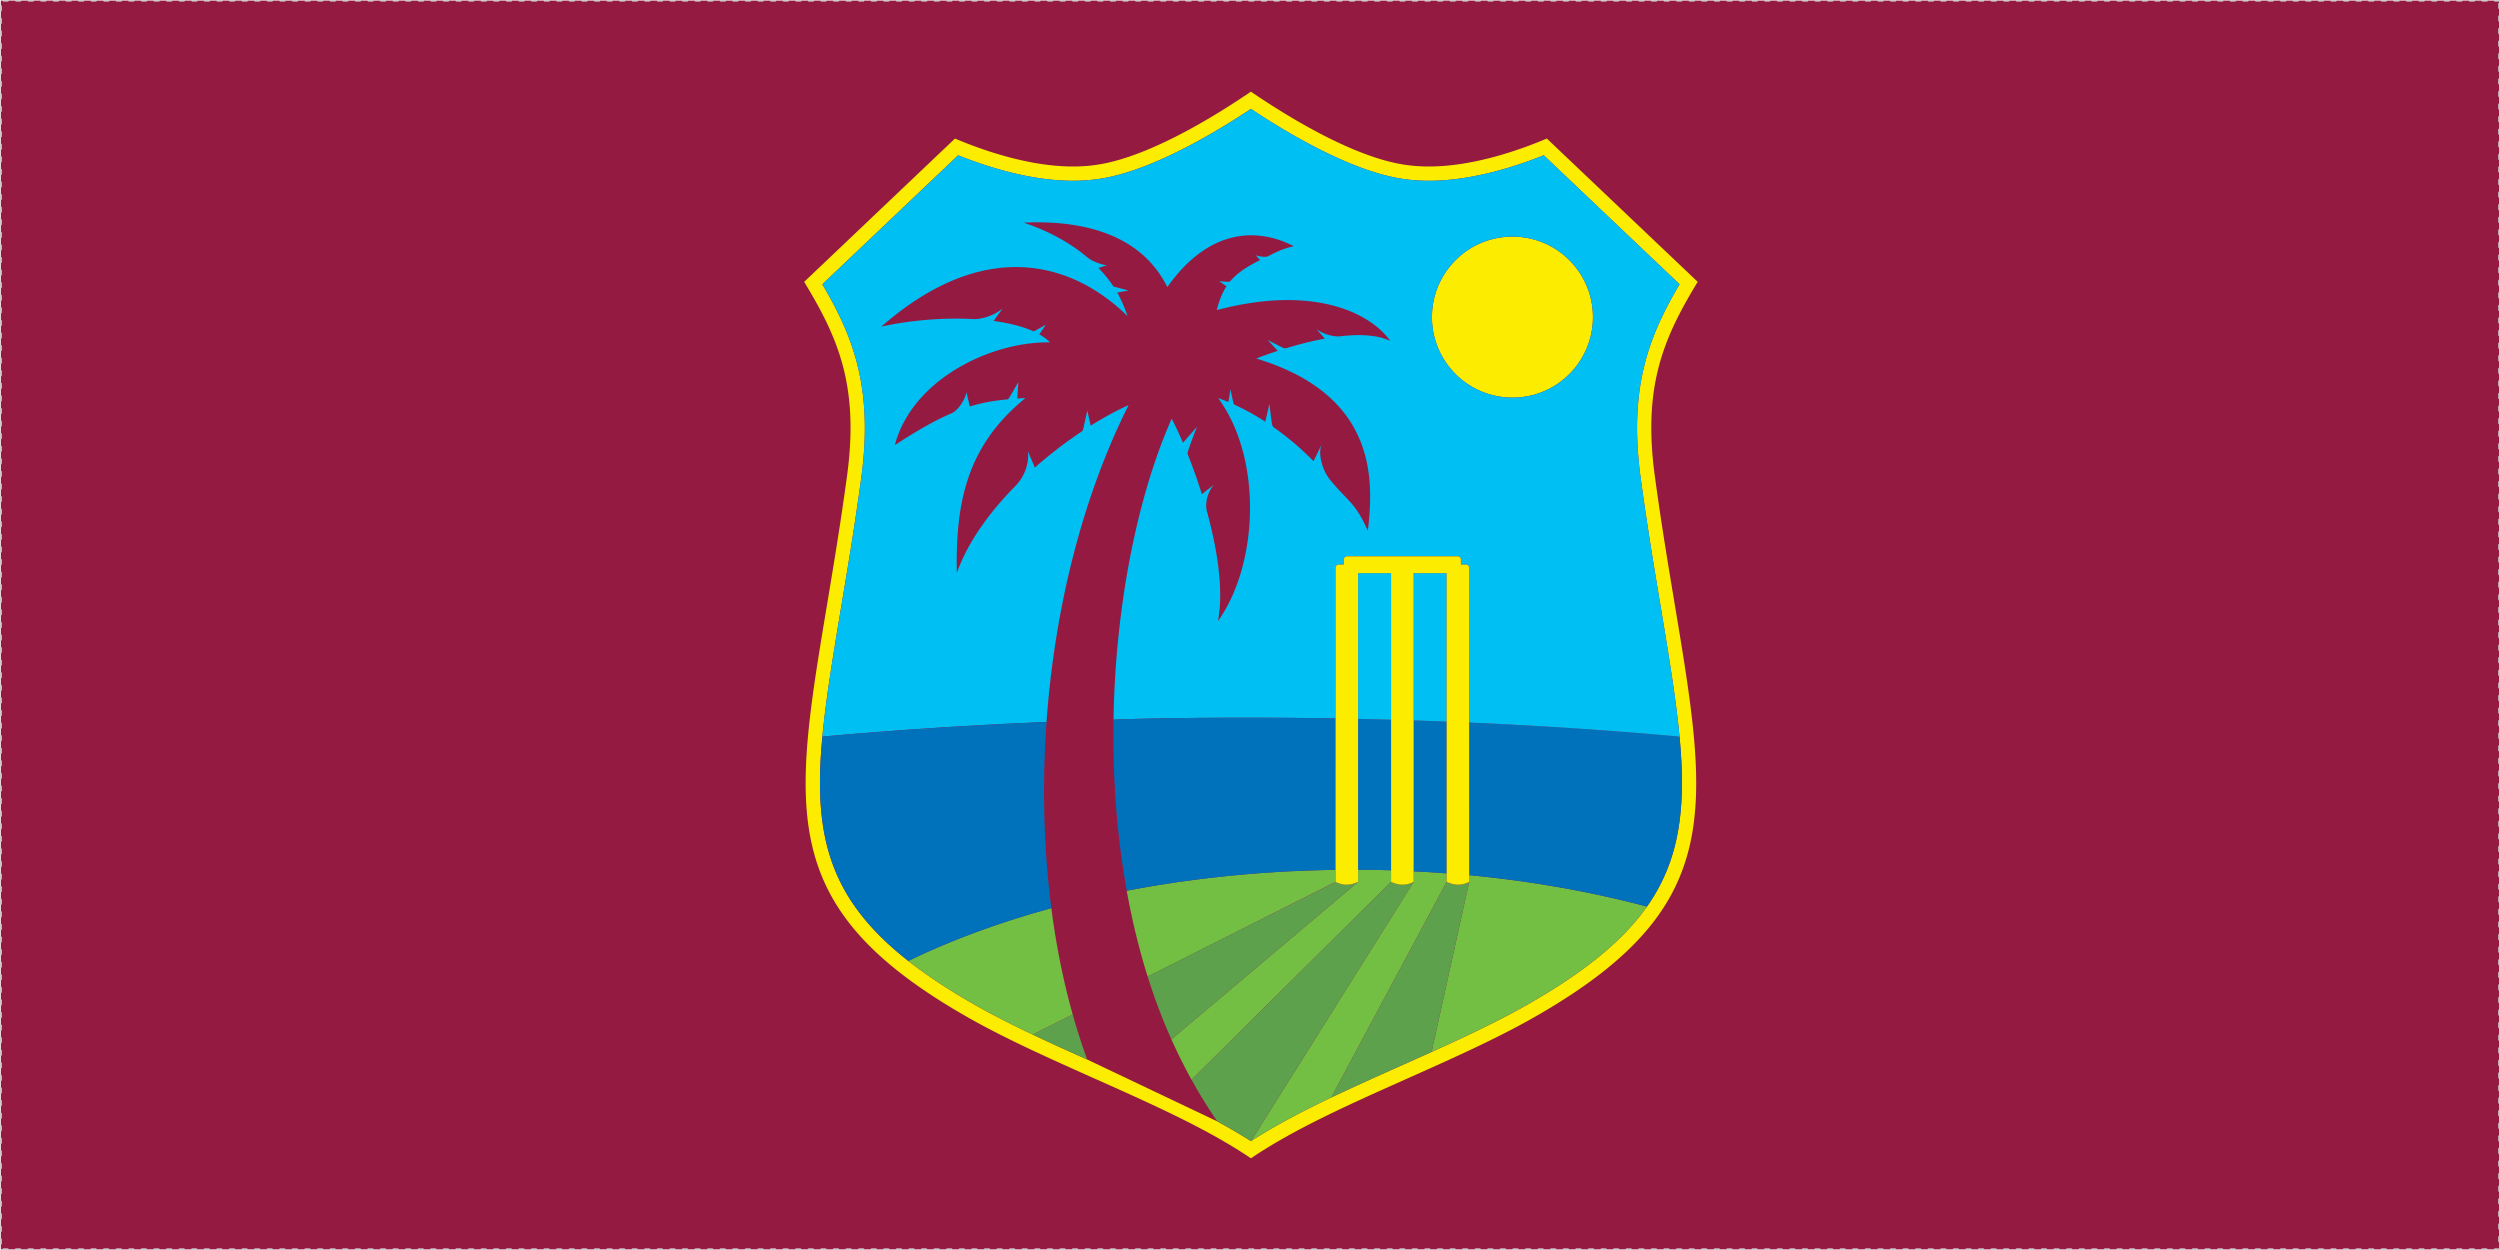<svg xmlns="http://www.w3.org/2000/svg" width="600" height="300" fill="none"><g clip-path="url(#a)"><path fill="#951A42" stroke="#CCC" stroke-dasharray="1.01 2.01" stroke-linecap="round" stroke-linejoin="round" stroke-width=".504" d="M599.82.14H.195v299.714H599.82V.14Z"/><path fill="#951A42" fill-rule="evenodd" d="M292.164 269.14a73.601 73.601 0 0 1-1.785-2.651 115.66 115.66 0 0 1-4.406-7.348 132.797 132.797 0 0 1-3.786-7.4c-.358-.762-.709-1.531-1.053-2.3-2.195-4.884-4.085-9.925-5.698-15.055-1.68-5.347-3.061-10.791-4.182-16.258a179.941 179.941 0 0 1-.836-4.361c-1.844-10.216-2.838-20.588-3.129-30.961-.09-3.36-.112-6.721-.063-10.082a229.05 229.05 0 0 1 1.008-18.101c.837-8.827 2.173-17.609 4.092-26.264 1.718-7.737 3.899-15.384 6.751-22.784.664-1.71 1.382-3.413 2.121-5.093a91.01 91.01 0 0 1 2.703 5.802l3.368-3.876s-1.441 3.607-2.203 6.012c-.042.135-.119.388.028.754a135.499 135.499 0 0 1 3.346 9.439l2.86-2.27c-1.546 1.822-2.143 4.63-1.665 6.347 2.576 9.342 4.055 19.14 2.658 26.384 9.626-13.382 10.866-38.817.056-53.529.777.277 1.598.598 2.442.949l.508-3.055s.381 1.86.68 3.19c.089.417.336.537.455.59 2.322 1.06 4.593 2.307 7.221 4.002l.994-4.264s.268 2.464.597 4.719c.075.538.366.852.508.949a66.663 66.663 0 0 1 9.476 8.065l2.002-4.123c-1.046 2.33.119 6.318 2.008 8.641 4.257 5.182 5.982 5.294 9.036 12.202 1.307-11.553 2.696-32.44-26.794-41.364 0 0 2.039-.822 5.153-1.837l-2.383-2.614s2.039 1.098 3.697 1.89c.314.149.665.096.807.049 2.695-.814 5.899-1.666 9.193-2.27l-2.024-2.293c1.635 1.284 4.271 1.904 5.735 1.732 4.496-.515 8.864-.38 12.008 1.128-4.929-6.893-18.662-13.516-41.655-7.416.582-2.322 1.307-4.152 2.337-5.72l-1.777-1.187s.993.07 2.136.119c.418.014.567-.172.642-.262 1.606-1.852 3.831-3.345 7.065-4.95l-1.061-1.143s2.114.672 3.039.18c1.703-.897 3.361-1.733 6.109-2.368-9.678-4.951-20.813-3.435-30.088 9.432-.056.074-.141.209-.261.388-7.326-14.719-24.345-15.928-34.493-15.473 5.279 1.755 10.342 4.324 14.599 7.759.291.239.582.485.881.71 1.777 1.343 4.428 1.784 4.428 1.784l-1.956.612c1.284 1.337 2.472 2.756 3.502 4.302.028.049.09.149.284.2.187.043 3.45.927 3.45.927l-2.718.47c.866 1.599 1.867 3.794 2.464 5.661-13.233-12.956-34.299-19.162-59.107 2.54 6.931-1.554 14.943-2.211 22.127-1.816 1.487.097 4.742-.627 7.035-2.59l-2.21 3.038c3.629.486 6.877 1.285 9.446 2.428a.48.48 0 0 0 .419-.029c1.112-.597 2.673-1.508 2.673-1.508l-1.553 2.315c1.008.575 1.882 1.217 2.561 1.934-14.233-.254-33.082 8.91-37.249 24.681 5.579-3.704 9.977-6.124 13.763-7.736 1.307-.643 2.95-2.786 3.443-4.944l.791 3.383c3.159-.971 5.997-1.412 8.962-1.695.09-.007.254 0 .493-.389.874-1.411 2.195-3.779 2.195-3.779l-.239 3.966c.643-.042 1.292-.09 1.964-.135-13.95 11.366-16.817 24.778-16.481 42.006 2.606-7.408 7.804-14.532 13.927-20.76 2.054-2.024 3.518-5.228 3.129-8.476l1.673 3.921a104.571 104.571 0 0 1 11.187-8.625c.112-.075.328-.165.463-.777.463-2.181.941-4.264.941-4.264l.806 3.614c3.279-2.061 6.378-3.726 9.096-4.928-11.202 22.321-17.765 49.159-19.7 76.037-1.082 15.152-.702 30.311 1.158 44.687 1.15 8.872 2.86 17.444 5.13 25.524a145.949 145.949 0 0 0 2.524 8.08l.941 2.719 31.261 14.862Z" clip-rule="evenodd"/><path fill="#FCED00" fill-rule="evenodd" d="M337.858 258.801c10.402-4.645 21.156-9.439 30.147-14.548 46.114-26.204 42.282-49.175 33.881-99.514-1.523-9.163-3.256-19.55-4.749-30.64-2.92-21.686 2.27-33.194 10.305-46.457l-36.196-34.388h-.008c-6.691 2.83-17.758 6.706-28.287 6.706-2.233 0-4.384-.172-6.408-.516-12.366-2.06-27.989-11.761-36.323-17.444h-.007c-8.334 5.683-23.964 15.384-36.315 17.444a38.383 38.383 0 0 1-6.407.516c-10.53 0-21.597-3.876-28.288-6.706h-.007L193 67.643c8.043 13.262 13.225 24.77 10.305 46.456-1.493 11.09-3.226 21.477-4.749 30.64-8.402 50.339-12.232 73.312 33.881 99.514 8.999 5.108 19.744 9.902 30.147 14.548 13.995 6.243 27.354 12.202 37.645 19.199 0-.007-.007-.007 0-.014v.007c10.283-6.997 23.643-12.949 37.63-19.192m-76.954-4.526c-9.342-4.174-18.788-8.491-26.764-13.016-6.34-3.599-11.657-7.117-16.16-10.641-19.245-15.085-22.814-30.416-20.619-53.835.859-9.118 2.569-19.453 4.578-31.491 1.531-9.178 3.271-19.58 4.772-30.745 2.957-21.947-2.285-34.306-9.357-46.322l32.596-30.961c7.423 2.965 17.631 6.116 27.548 6.116 2.42 0 4.765-.187 6.975-.56 12.09-2.016 26.899-10.813 35.748-16.69 8.841 5.877 23.65 14.667 35.755 16.69 2.203.373 4.556.56 6.975.56 9.918 0 20.126-3.152 27.541-6.116l32.597 30.961c-7.064 12.016-12.307 24.375-9.35 46.322 1.501 11.165 3.234 21.567 4.772 30.745 2.001 12.038 3.719 22.373 4.578 31.491 1.568 16.795.186 29.431-7.819 40.797-5.765 8.184-14.95 15.719-28.959 23.68-8.857 5.033-19.528 9.79-29.864 14.405-13.352 5.959-26.002 11.604-36.218 18.206a148.03 148.03 0 0 0-8.073-4.734l-31.252-14.862Z" clip-rule="evenodd"/><path fill="#951A42" fill-rule="evenodd" d="M333.861 172.737c-2.637-.074-5.273-.15-7.924-.209 2.651.063 5.287.135 7.924.209Z" clip-rule="evenodd"/><path fill="#FCED00" fill-rule="evenodd" d="M362.987 95.427c10.671 0 19.318-8.647 19.318-19.319 0-10.67-8.647-19.319-19.318-19.319-10.672 0-19.319 8.647-19.319 19.32 0 10.67 8.647 19.318 19.319 19.318Z" clip-rule="evenodd"/><path fill="#72BF44" fill-rule="evenodd" d="m352.605 211.654-9.029 40.819c-2.374 1.075-4.757 2.135-7.124 3.188-5.84 2.614-11.538 5.168-16.974 7.767l27.72-51.773v-2.047a272.271 272.271 0 0 0-7.923-.493v2.539l-39.034 62.22c10.216-6.602 22.866-12.255 36.211-18.207 10.343-4.615 21.014-9.379 29.863-14.413 14.017-7.953 23.202-15.488 28.968-23.673-13.256-3.524-27.601-6.101-42.678-7.542v1.615ZM333.861 208.863a305.832 305.832 0 0 0-7.924-.127v2.92s-.007 0-.007.007l-44.799 37.778a132.374 132.374 0 0 0 4.839 9.701l47.89-47.487.001-2.792ZM320.531 208.766c-17.542.224-34.457 1.994-50.116 5.004.261 1.456.545 2.904.836 4.353 1.128 5.474 2.509 10.918 4.189 16.265l45.091-22.732v-2.89ZM217.989 230.627c4.496 3.525 9.821 7.035 16.161 10.634 7.968 4.533 17.414 8.85 26.756 13.024-4.383-1.964-8.789-3.95-13.053-5.982l9.596-4.824c-2.271-8.08-3.981-16.645-5.131-25.524-12.471 3.413-24.098 7.698-34.329 12.672Z" clip-rule="evenodd"/><path fill="#0072BC" fill-rule="evenodd" d="M347.197 173.189c-2.599-.104-5.302-.217-7.924-.306v36.226c2.659.135 5.303.299 7.924.5v-36.42ZM333.861 172.737c-2.637-.074-5.273-.15-7.924-.209v36.211c2.651.014 5.302.042 7.924.127v-36.129ZM352.599 173.4v36.636c15.084 1.442 29.43 4.018 42.678 7.543 8.005-11.359 9.394-24.002 7.818-40.797-16.242-1.478-33.164-2.613-50.496-3.383" clip-rule="evenodd"/><path fill="#00C0F3" fill-rule="evenodd" d="M362.986 56.787c10.672 0 19.319 8.648 19.319 19.32 0 10.67-8.647 19.318-19.319 19.318-10.671 0-19.318-8.647-19.318-19.318 0-10.672 8.647-19.32 19.318-19.32Zm-42.453 115.654.007-36.166c0-.425.344-.769.762-.769h1.217v-1.217c0-.418.344-.769.77-.769h26.555c.426 0 .769.35.769.769v1.217h1.217c.419 0 .762.344.762.769l.008 37.13c17.332.769 34.254 1.904 50.496 3.383-.859-9.118-2.576-19.446-4.578-31.491-1.53-9.178-3.27-19.581-4.771-30.745-2.958-21.948 2.285-34.307 9.349-46.322l-32.589-30.962c-7.423 2.965-17.631 6.116-27.548 6.116-2.42 0-4.764-.186-6.975-.56-12.105-2.024-26.913-10.813-35.755-16.69-8.842 5.877-23.658 14.674-35.748 16.69-2.203.373-4.555.56-6.975.56-9.91 0-20.125-3.151-27.541-6.115l-32.596 30.96c7.064 12.017 12.307 24.375 9.349 46.323-1.501 11.164-3.233 21.567-4.772 30.745-2.001 12.045-3.719 22.373-4.577 31.491 17.295-1.576 35.284-2.748 53.797-3.518 1.927-26.876 8.491-53.715 19.7-76.037-2.726 1.202-5.825 2.867-9.103 4.929l-.807-3.615s-.478 2.084-.941 4.264c-.135.613-.344.702-.455.777a104.872 104.872 0 0 0-11.194 8.625l-1.673-3.913c.389 3.241-1.075 6.444-3.129 8.468-6.116 6.228-11.321 13.353-13.927 20.761-.336-17.228 2.532-30.64 16.481-42.006-.664.042-1.321.09-1.964.134l.24-3.965s-1.322 2.375-2.188 3.779c-.247.388-.411.38-.5.388-2.965.284-5.795.725-8.954 1.696l-.799-3.383c-.493 2.158-2.136 4.308-3.443 4.95-3.786 1.614-8.177 4.026-13.763 7.73 4.175-15.772 23.016-24.927 37.257-24.681-.687-.717-1.561-1.36-2.569-1.934l1.561-2.315s-1.569.918-2.681 1.508a.445.445 0 0 1-.418.028c-2.569-1.142-5.818-1.941-9.439-2.427l2.203-3.039c-2.293 1.964-5.549 2.688-7.035 2.591-7.176-.395-15.189.262-22.119 1.815 24.807-21.701 45.867-15.496 59.1-2.539-.598-1.867-1.598-4.062-2.465-5.66l2.719-.471-3.45-.926c-.187-.05-.247-.15-.284-.202-1.031-1.546-2.218-2.965-3.503-4.302l1.964-.612s-2.658-.44-4.436-1.785c-.298-.224-.582-.47-.881-.71-4.256-3.427-9.319-6.003-14.599-7.758 10.156-.455 27.168.754 34.494 15.474.119-.172.209-.314.261-.389 9.275-12.867 20.41-14.383 30.088-9.432-2.748.635-4.406 1.471-6.101 2.367-.934.494-3.04-.18-3.04-.18l1.053 1.143c-3.233 1.606-5.459 3.107-7.064 4.952-.074.096-.224.276-.642.261a57.978 57.978 0 0 1-2.129-.12l1.77 1.188c-1.03 1.569-1.755 3.398-2.337 5.728 22.993-6.109 36.726.516 41.655 7.408-3.144-1.509-7.505-1.643-12.008-1.128-1.464.172-4.1-.448-5.728-1.732l2.016 2.292c-3.293.605-6.497 1.457-9.193 2.278-.141.035-.493.097-.806-.063-1.658-.792-3.697-1.882-3.697-1.882l2.382 2.606c-3.106 1.016-5.152 1.837-5.152 1.837 29.49 8.924 28.101 29.811 26.794 41.364-3.055-6.907-4.78-7.02-9.036-12.202-1.889-2.323-3.054-6.31-2.009-8.64l-2.001 4.122a66.663 66.663 0 0 0-9.476-8.065c-.135-.097-.433-.411-.508-.941-.329-2.263-.598-4.727-.598-4.727l-.993 4.264c-2.621-1.695-4.899-2.942-7.221-4.003-.12-.049-.366-.164-.456-.59-.298-1.329-.679-3.188-.679-3.188l-.508 3.054a50.701 50.701 0 0 0-2.442-.949c10.806 14.712 9.566 40.147-.056 53.529 1.404-7.244-.082-17.034-2.651-26.384-.486-1.717.112-4.525 1.658-6.347l-2.861 2.27a132.713 132.713 0 0 0-3.345-9.439 1.058 1.058 0 0 1-.028-.754c.769-2.405 2.203-6.011 2.203-6.011l-3.361 3.875a96.627 96.627 0 0 0-2.71-5.802 119.132 119.132 0 0 0-2.114 5.093c-2.853 7.401-5.033 15.047-6.758 22.784-1.92 8.655-3.256 17.437-4.093 26.264a229.064 229.064 0 0 0-1 18.102c14.054-.627 43.671-.523 53.296-.284" clip-rule="evenodd"/><path fill="#00C0F3" fill-rule="evenodd" d="M347.197 137.558h-7.924v35.33c2.621.082 5.325.201 7.924.298v-35.628ZM333.86 137.558h-7.923v34.964c2.651.063 5.287.134 7.923.209v-35.173Z" clip-rule="evenodd"/><path fill="#5EA14D" fill-rule="evenodd" d="M349.97 212.323c-1.419 0-2.771-.664-2.771-.664l-27.72 51.766c5.429-2.599 11.127-5.153 16.974-7.759 2.368-1.06 4.75-2.121 7.125-3.196l9.028-40.819v.007s-1.21.665-2.636.665ZM323.177 212.323c-1.419 0-2.644-.664-2.644-.664l-45.09 22.724c1.613 5.131 3.495 10.171 5.691 15.055l44.799-37.779c-.083.036-1.374.665-2.756.665M339.274 211.654c-.014.007-1.224.665-2.643.665-1.412 0-2.771-.665-2.771-.665l-47.882 47.479a117.655 117.655 0 0 0 4.406 7.356 81.43 81.43 0 0 0 1.784 2.651c2.853 1.561 5.609 3.167 8.073 4.735l39.033-62.221ZM260.91 254.279l-.941-2.718a152.437 152.437 0 0 1-2.517-8.088l-9.603 4.825c4.271 2.031 8.677 4.017 13.061 5.981Z" clip-rule="evenodd"/><path fill="#0072BC" fill-rule="evenodd" d="M320.537 172.435c-9.626-.239-39.251-.343-53.297.284-.056 3.361-.035 6.729.049 10.082.299 10.38 1.284 20.745 3.129 30.961 15.652-3.009 32.574-4.771 50.116-5.003l.003-36.324ZM217.989 230.627c10.231-4.973 21.859-9.26 34.33-12.673-1.86-14.367-2.248-29.535-1.158-44.687-18.513.77-36.502 1.949-53.79 3.525-2.195 23.411 1.366 38.743 20.618 53.835Z" clip-rule="evenodd"/><path fill="#FCED00" fill-rule="evenodd" d="M339.275 211.654v-74.096h7.923v74.096s1.359.672 2.77.672c1.427 0 2.636-.672 2.636-.672v-1.613l-.007-36.636v-37.13a.768.768 0 0 0-.769-.769h-1.218v-1.217a.767.767 0 0 0-.769-.769h-26.547a.767.767 0 0 0-.769.769v1.217h-1.218a.769.769 0 0 0-.769.769v36.159l-.008 36.331v2.89s1.225.672 2.644.672c1.382 0 2.681-.628 2.756-.672h.007v-74.097h7.924v74.097s1.359.672 2.77.672c1.412 0 2.621-.658 2.644-.672v-.001Z" clip-rule="evenodd"/></g><defs><clipPath id="a"><path fill="#fff" d="M0 0h600v300H0z"/></clipPath></defs></svg>